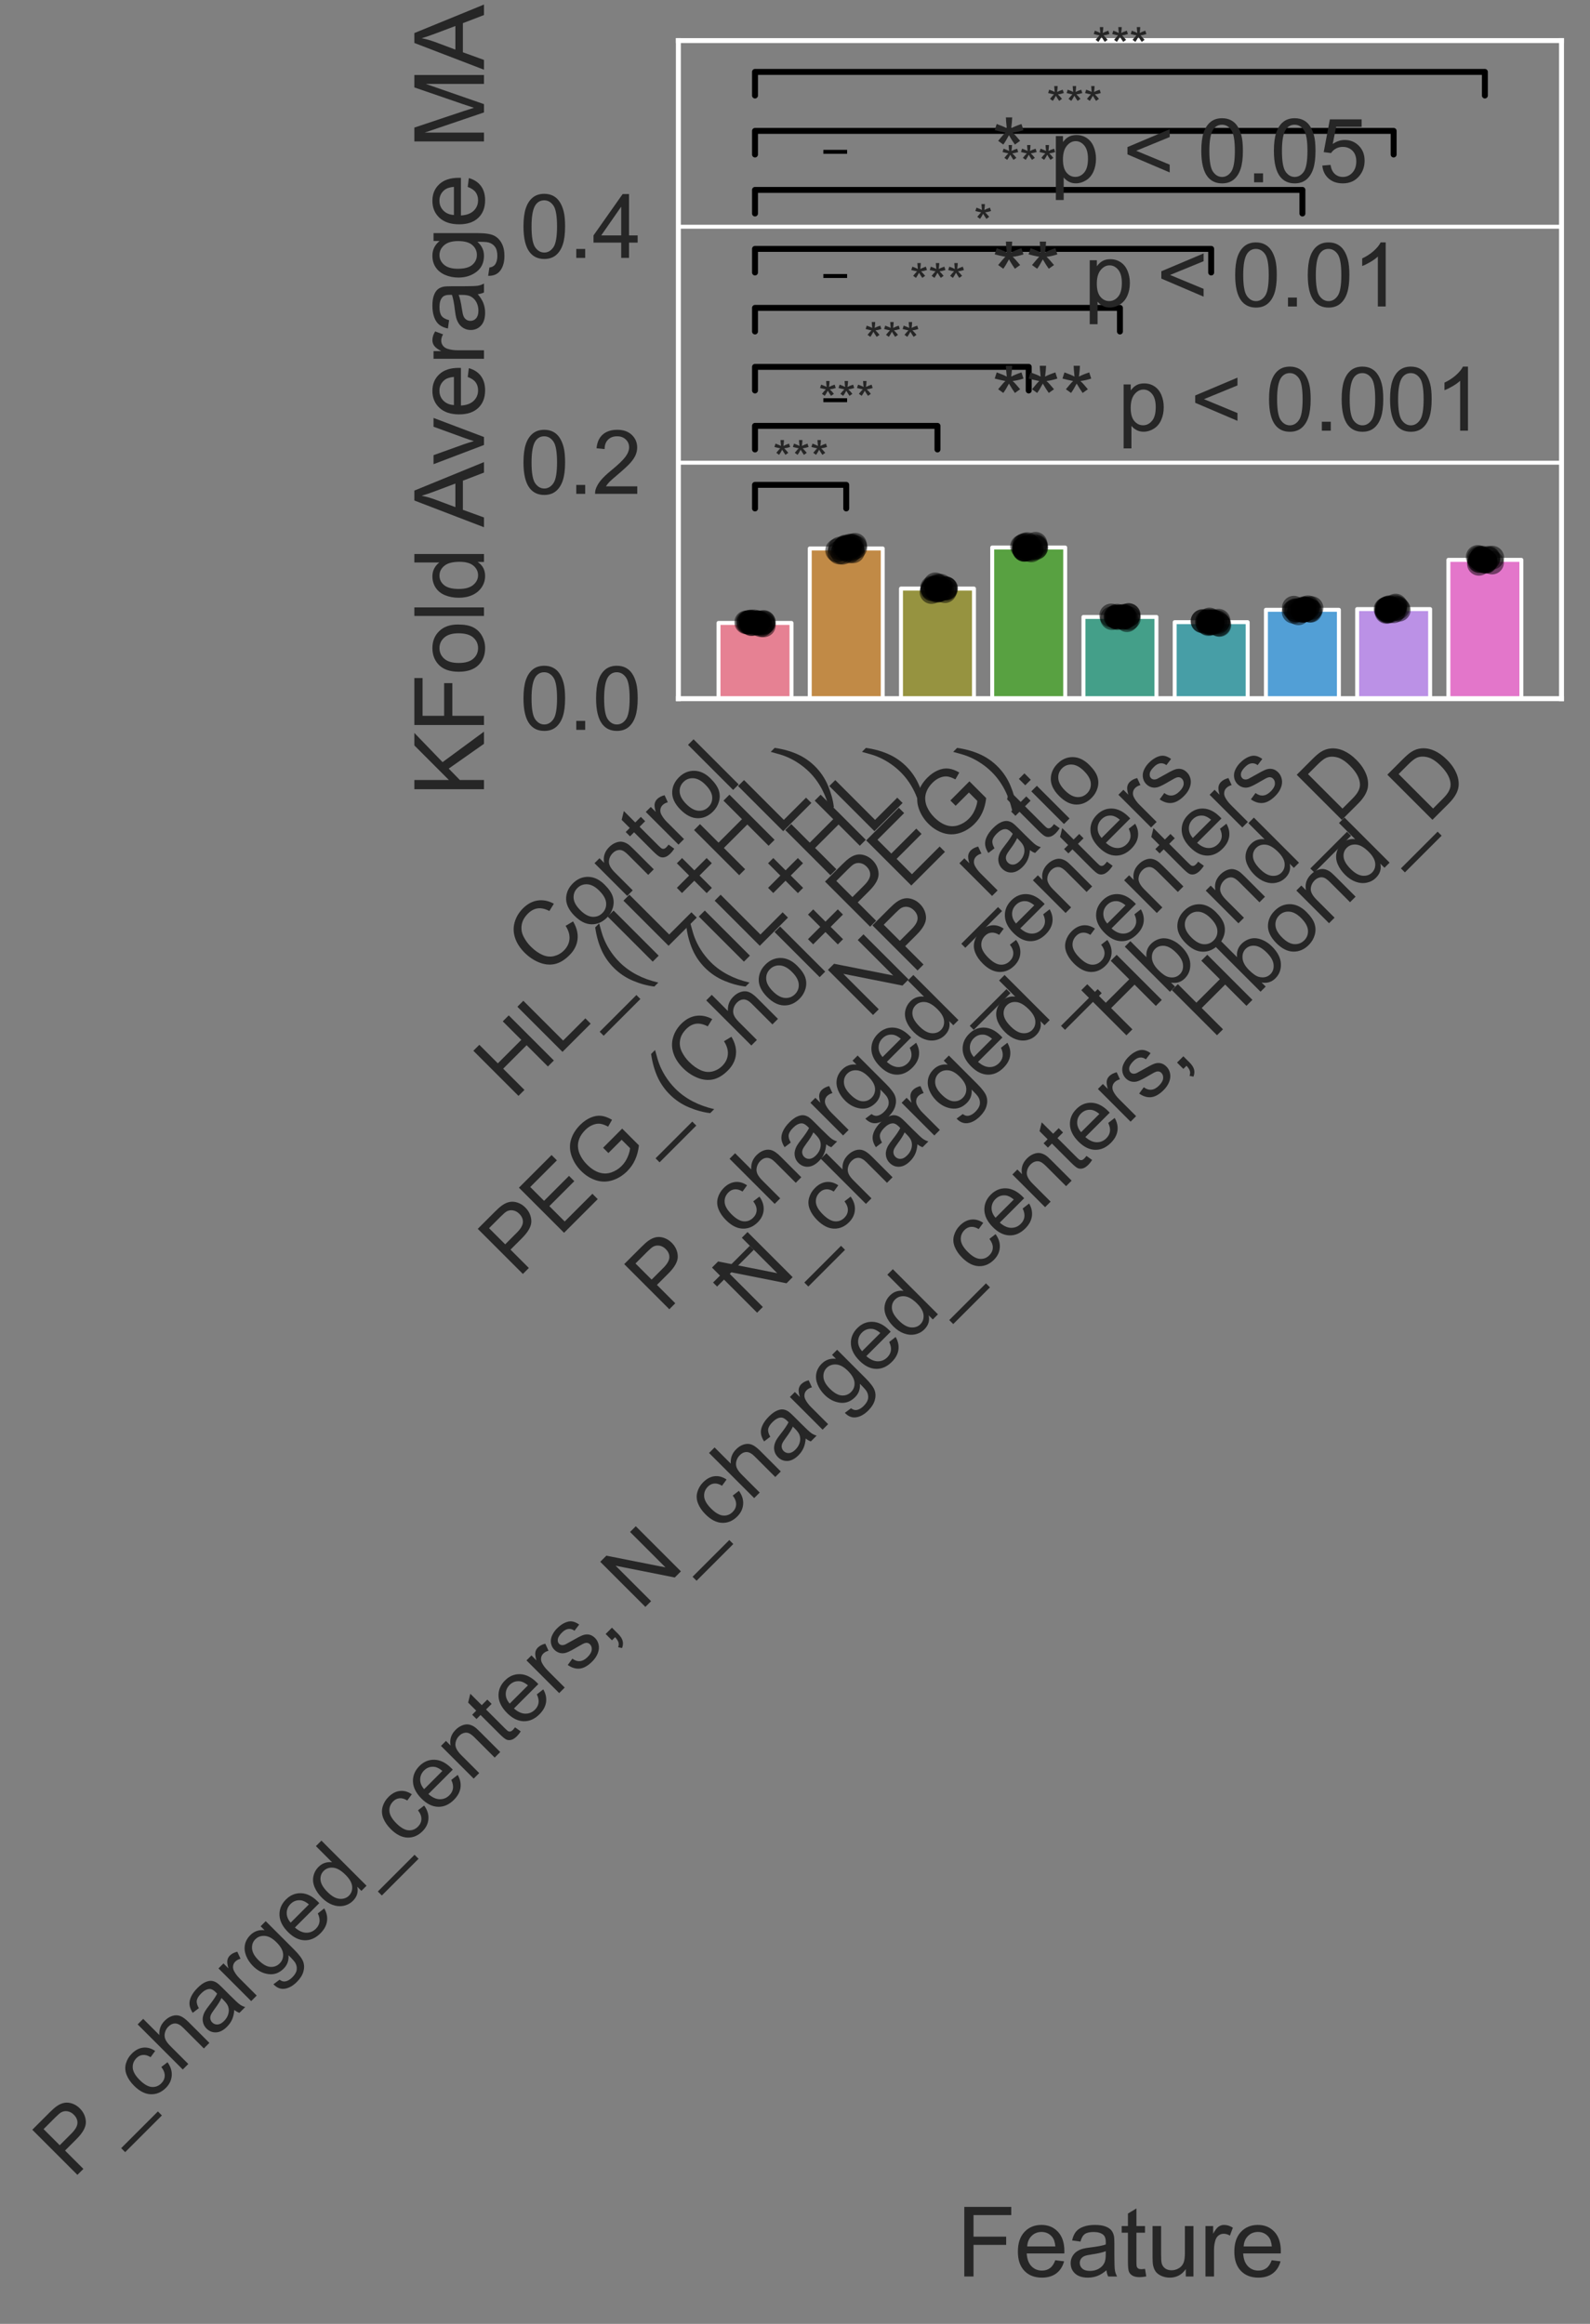 <?xml version="1.0" encoding="utf-8" standalone="no"?>
<!DOCTYPE svg PUBLIC "-//W3C//DTD SVG 1.1//EN"
  "http://www.w3.org/Graphics/SVG/1.1/DTD/svg11.dtd">
<svg xmlns:xlink="http://www.w3.org/1999/xlink" width="401.846pt" height="587.301pt" viewBox="0 0 401.846 587.301" xmlns="http://www.w3.org/2000/svg" version="1.1">
 <rect x="0" y="0" width="401.846" height="587.301" fill="#808080" stroke="none"/>
 <defs>
  <style type="text/css">*{stroke-linejoin: round; stroke-linecap: butt}</style>
 </defs>
 <g id="figure_1">
  <g id="patch_1">
   <path d="M 0 587.301 
L 401.846 587.301 
L 401.846 0 
L 0 0 
L 0 587.301 
z
" style="fill: none"/>
  </g>
  <g id="axes_1">
   <g id="patch_2">
    <path d="M 171.446 176.574 
L 394.646 176.574 
L 394.646 10.254 
L 171.446 10.254 
L 171.446 176.574 
z
" style="fill: none"/>
   </g>
   <g id="matplotlib.axis_1">
    <g id="xtick_1">
     <g id="text_1">
      <!-- Control -->
      <g style="fill: #262626" transform="translate(137.578 247.354) rotate(-45) scale(0.22 -0.22)">
       <defs>
        <path id="ArialMT-43" d="M 3763 1606 
L 4369 1453 
Q 4178 706 3683 314 
Q 3188 -78 2472 -78 
Q 1731 -78 1267 223 
Q 803 525 561 1097 
Q 319 1669 319 2325 
Q 319 3041 592 3573 
Q 866 4106 1370 4382 
Q 1875 4659 2481 4659 
Q 3169 4659 3637 4309 
Q 4106 3959 4291 3325 
L 3694 3184 
Q 3534 3684 3231 3912 
Q 2928 4141 2469 4141 
Q 1941 4141 1586 3887 
Q 1231 3634 1087 3207 
Q 944 2781 944 2328 
Q 944 1744 1114 1308 
Q 1284 872 1643 656 
Q 2003 441 2422 441 
Q 2931 441 3284 734 
Q 3638 1028 3763 1606 
z
" transform="scale(0.016)"/>
        <path id="ArialMT-6f" d="M 213 1659 
Q 213 2581 725 3025 
Q 1153 3394 1769 3394 
Q 2453 3394 2887 2945 
Q 3322 2497 3322 1706 
Q 3322 1066 3130 698 
Q 2938 331 2570 128 
Q 2203 -75 1769 -75 
Q 1072 -75 642 372 
Q 213 819 213 1659 
z
M 791 1659 
Q 791 1022 1069 705 
Q 1347 388 1769 388 
Q 2188 388 2466 706 
Q 2744 1025 2744 1678 
Q 2744 2294 2464 2611 
Q 2184 2928 1769 2928 
Q 1347 2928 1069 2612 
Q 791 2297 791 1659 
z
" transform="scale(0.016)"/>
        <path id="ArialMT-6e" d="M 422 0 
L 422 3319 
L 928 3319 
L 928 2847 
Q 1294 3394 1984 3394 
Q 2284 3394 2536 3286 
Q 2788 3178 2913 3003 
Q 3038 2828 3088 2588 
Q 3119 2431 3119 2041 
L 3119 0 
L 2556 0 
L 2556 2019 
Q 2556 2363 2490 2533 
Q 2425 2703 2258 2804 
Q 2091 2906 1866 2906 
Q 1506 2906 1245 2678 
Q 984 2450 984 1813 
L 984 0 
L 422 0 
z
" transform="scale(0.016)"/>
        <path id="ArialMT-74" d="M 1650 503 
L 1731 6 
Q 1494 -44 1306 -44 
Q 1000 -44 831 53 
Q 663 150 594 308 
Q 525 466 525 972 
L 525 2881 
L 113 2881 
L 113 3319 
L 525 3319 
L 525 4141 
L 1084 4478 
L 1084 3319 
L 1650 3319 
L 1650 2881 
L 1084 2881 
L 1084 941 
Q 1084 700 1114 631 
Q 1144 563 1211 522 
Q 1278 481 1403 481 
Q 1497 481 1650 503 
z
" transform="scale(0.016)"/>
        <path id="ArialMT-72" d="M 416 0 
L 416 3319 
L 922 3319 
L 922 2816 
Q 1116 3169 1280 3281 
Q 1444 3394 1641 3394 
Q 1925 3394 2219 3213 
L 2025 2691 
Q 1819 2813 1613 2813 
Q 1428 2813 1281 2702 
Q 1134 2591 1072 2394 
Q 978 2094 978 1738 
L 978 0 
L 416 0 
z
" transform="scale(0.016)"/>
        <path id="ArialMT-6c" d="M 409 0 
L 409 4581 
L 972 4581 
L 972 0 
L 409 0 
z
" transform="scale(0.016)"/>
       </defs>
       <use xlink:href="#ArialMT-43"/>
       <use xlink:href="#ArialMT-6f" x="72.217"/>
       <use xlink:href="#ArialMT-6e" x="127.832"/>
       <use xlink:href="#ArialMT-74" x="183.447"/>
       <use xlink:href="#ArialMT-72" x="211.23"/>
       <use xlink:href="#ArialMT-6f" x="244.531"/>
       <use xlink:href="#ArialMT-6c" x="300.146"/>
      </g>
     </g>
    </g>
    <g id="xtick_2">
     <g id="text_2">
      <!-- HL_(IL+HL) -->
      <g style="fill: #262626" transform="translate(129.759 278.238) rotate(-45) scale(0.22 -0.22)">
       <defs>
        <path id="ArialMT-48" d="M 513 0 
L 513 4581 
L 1119 4581 
L 1119 2700 
L 3500 2700 
L 3500 4581 
L 4106 4581 
L 4106 0 
L 3500 0 
L 3500 2159 
L 1119 2159 
L 1119 0 
L 513 0 
z
" transform="scale(0.016)"/>
        <path id="ArialMT-4c" d="M 469 0 
L 469 4581 
L 1075 4581 
L 1075 541 
L 3331 541 
L 3331 0 
L 469 0 
z
" transform="scale(0.016)"/>
        <path id="ArialMT-5f" d="M -97 -1272 
L -97 -866 
L 3631 -866 
L 3631 -1272 
L -97 -1272 
z
" transform="scale(0.016)"/>
        <path id="ArialMT-28" d="M 1497 -1347 
Q 1031 -759 709 28 
Q 388 816 388 1659 
Q 388 2403 628 3084 
Q 909 3875 1497 4659 
L 1900 4659 
Q 1522 4009 1400 3731 
Q 1209 3300 1100 2831 
Q 966 2247 966 1656 
Q 966 153 1900 -1347 
L 1497 -1347 
z
" transform="scale(0.016)"/>
        <path id="ArialMT-49" d="M 597 0 
L 597 4581 
L 1203 4581 
L 1203 0 
L 597 0 
z
" transform="scale(0.016)"/>
        <path id="ArialMT-2b" d="M 1603 741 
L 1603 1997 
L 356 1997 
L 356 2522 
L 1603 2522 
L 1603 3769 
L 2134 3769 
L 2134 2522 
L 3381 2522 
L 3381 1997 
L 2134 1997 
L 2134 741 
L 1603 741 
z
" transform="scale(0.016)"/>
        <path id="ArialMT-29" d="M 791 -1347 
L 388 -1347 
Q 1322 153 1322 1656 
Q 1322 2244 1188 2822 
Q 1081 3291 891 3722 
Q 769 4003 388 4659 
L 791 4659 
Q 1378 3875 1659 3084 
Q 1900 2403 1900 1659 
Q 1900 816 1576 28 
Q 1253 -759 791 -1347 
z
" transform="scale(0.016)"/>
       </defs>
       <use xlink:href="#ArialMT-48"/>
       <use xlink:href="#ArialMT-4c" x="72.217"/>
       <use xlink:href="#ArialMT-5f" x="127.832"/>
       <use xlink:href="#ArialMT-28" x="183.447"/>
       <use xlink:href="#ArialMT-49" x="216.748"/>
       <use xlink:href="#ArialMT-4c" x="244.531"/>
       <use xlink:href="#ArialMT-2b" x="300.146"/>
       <use xlink:href="#ArialMT-48" x="358.545"/>
       <use xlink:href="#ArialMT-4c" x="430.762"/>
       <use xlink:href="#ArialMT-29" x="486.377"/>
      </g>
     </g>
    </g>
    <g id="xtick_3">
     <g id="text_3">
      <!-- (IL+HL) -->
      <g style="fill: #262626" transform="translate(181.353 249.702) rotate(-45) scale(0.22 -0.22)">
       <use xlink:href="#ArialMT-28"/>
       <use xlink:href="#ArialMT-49" x="33.301"/>
       <use xlink:href="#ArialMT-4c" x="61.084"/>
       <use xlink:href="#ArialMT-2b" x="116.699"/>
       <use xlink:href="#ArialMT-48" x="175.098"/>
       <use xlink:href="#ArialMT-4c" x="247.314"/>
       <use xlink:href="#ArialMT-29" x="302.93"/>
      </g>
     </g>
    </g>
    <g id="xtick_4">
     <g id="text_4">
      <!-- PEG_(Chol+PEG) -->
      <g style="fill: #262626" transform="translate(130.919 323.194) rotate(-45) scale(0.22 -0.22)">
       <defs>
        <path id="ArialMT-50" d="M 494 0 
L 494 4581 
L 2222 4581 
Q 2678 4581 2919 4538 
Q 3256 4481 3484 4323 
Q 3713 4166 3852 3881 
Q 3991 3597 3991 3256 
Q 3991 2672 3619 2267 
Q 3247 1863 2275 1863 
L 1100 1863 
L 1100 0 
L 494 0 
z
M 1100 2403 
L 2284 2403 
Q 2872 2403 3119 2622 
Q 3366 2841 3366 3238 
Q 3366 3525 3220 3729 
Q 3075 3934 2838 4000 
Q 2684 4041 2272 4041 
L 1100 4041 
L 1100 2403 
z
" transform="scale(0.016)"/>
        <path id="ArialMT-45" d="M 506 0 
L 506 4581 
L 3819 4581 
L 3819 4041 
L 1113 4041 
L 1113 2638 
L 3647 2638 
L 3647 2100 
L 1113 2100 
L 1113 541 
L 3925 541 
L 3925 0 
L 506 0 
z
" transform="scale(0.016)"/>
        <path id="ArialMT-47" d="M 2638 1797 
L 2638 2334 
L 4578 2338 
L 4578 638 
Q 4131 281 3656 101 
Q 3181 -78 2681 -78 
Q 2006 -78 1454 211 
Q 903 500 622 1047 
Q 341 1594 341 2269 
Q 341 2938 620 3517 
Q 900 4097 1425 4378 
Q 1950 4659 2634 4659 
Q 3131 4659 3532 4498 
Q 3934 4338 4162 4050 
Q 4391 3763 4509 3300 
L 3963 3150 
Q 3859 3500 3706 3700 
Q 3553 3900 3268 4020 
Q 2984 4141 2638 4141 
Q 2222 4141 1919 4014 
Q 1616 3888 1430 3681 
Q 1244 3475 1141 3228 
Q 966 2803 966 2306 
Q 966 1694 1177 1281 
Q 1388 869 1791 669 
Q 2194 469 2647 469 
Q 3041 469 3416 620 
Q 3791 772 3984 944 
L 3984 1797 
L 2638 1797 
z
" transform="scale(0.016)"/>
        <path id="ArialMT-68" d="M 422 0 
L 422 4581 
L 984 4581 
L 984 2938 
Q 1378 3394 1978 3394 
Q 2347 3394 2619 3248 
Q 2891 3103 3008 2847 
Q 3125 2591 3125 2103 
L 3125 0 
L 2563 0 
L 2563 2103 
Q 2563 2525 2380 2717 
Q 2197 2909 1863 2909 
Q 1613 2909 1392 2779 
Q 1172 2650 1078 2428 
Q 984 2206 984 1816 
L 984 0 
L 422 0 
z
" transform="scale(0.016)"/>
       </defs>
       <use xlink:href="#ArialMT-50"/>
       <use xlink:href="#ArialMT-45" x="66.699"/>
       <use xlink:href="#ArialMT-47" x="133.398"/>
       <use xlink:href="#ArialMT-5f" x="211.182"/>
       <use xlink:href="#ArialMT-28" x="266.797"/>
       <use xlink:href="#ArialMT-43" x="300.098"/>
       <use xlink:href="#ArialMT-68" x="372.314"/>
       <use xlink:href="#ArialMT-6f" x="427.93"/>
       <use xlink:href="#ArialMT-6c" x="483.545"/>
       <use xlink:href="#ArialMT-2b" x="505.762"/>
       <use xlink:href="#ArialMT-50" x="564.16"/>
       <use xlink:href="#ArialMT-45" x="630.859"/>
       <use xlink:href="#ArialMT-47" x="697.559"/>
       <use xlink:href="#ArialMT-29" x="775.342"/>
      </g>
     </g>
    </g>
    <g id="xtick_5">
     <g id="text_5">
      <!-- NP_ratio -->
      <g style="fill: #262626" transform="translate(219.433 257.731) rotate(-45) scale(0.22 -0.22)">
       <defs>
        <path id="ArialMT-4e" d="M 488 0 
L 488 4581 
L 1109 4581 
L 3516 984 
L 3516 4581 
L 4097 4581 
L 4097 0 
L 3475 0 
L 1069 3600 
L 1069 0 
L 488 0 
z
" transform="scale(0.016)"/>
        <path id="ArialMT-61" d="M 2588 409 
Q 2275 144 1986 34 
Q 1697 -75 1366 -75 
Q 819 -75 525 192 
Q 231 459 231 875 
Q 231 1119 342 1320 
Q 453 1522 633 1644 
Q 813 1766 1038 1828 
Q 1203 1872 1538 1913 
Q 2219 1994 2541 2106 
Q 2544 2222 2544 2253 
Q 2544 2597 2384 2738 
Q 2169 2928 1744 2928 
Q 1347 2928 1158 2789 
Q 969 2650 878 2297 
L 328 2372 
Q 403 2725 575 2942 
Q 747 3159 1072 3276 
Q 1397 3394 1825 3394 
Q 2250 3394 2515 3294 
Q 2781 3194 2906 3042 
Q 3031 2891 3081 2659 
Q 3109 2516 3109 2141 
L 3109 1391 
Q 3109 606 3145 398 
Q 3181 191 3288 0 
L 2700 0 
Q 2613 175 2588 409 
z
M 2541 1666 
Q 2234 1541 1622 1453 
Q 1275 1403 1131 1340 
Q 988 1278 909 1158 
Q 831 1038 831 891 
Q 831 666 1001 516 
Q 1172 366 1500 366 
Q 1825 366 2078 508 
Q 2331 650 2450 897 
Q 2541 1088 2541 1459 
L 2541 1666 
z
" transform="scale(0.016)"/>
        <path id="ArialMT-69" d="M 425 3934 
L 425 4581 
L 988 4581 
L 988 3934 
L 425 3934 
z
M 425 0 
L 425 3319 
L 988 3319 
L 988 0 
L 425 0 
z
" transform="scale(0.016)"/>
       </defs>
       <use xlink:href="#ArialMT-4e"/>
       <use xlink:href="#ArialMT-50" x="72.217"/>
       <use xlink:href="#ArialMT-5f" x="138.916"/>
       <use xlink:href="#ArialMT-72" x="194.531"/>
       <use xlink:href="#ArialMT-61" x="227.832"/>
       <use xlink:href="#ArialMT-74" x="283.447"/>
       <use xlink:href="#ArialMT-69" x="311.23"/>
       <use xlink:href="#ArialMT-6f" x="333.447"/>
      </g>
     </g>
    </g>
    <g id="xtick_6">
     <g id="text_6">
      <!-- P_charged_centers -->
      <g style="fill: #262626" transform="translate(167.93 332.11) rotate(-45) scale(0.22 -0.22)">
       <defs>
        <path id="ArialMT-63" d="M 2588 1216 
L 3141 1144 
Q 3050 572 2676 248 
Q 2303 -75 1759 -75 
Q 1078 -75 664 370 
Q 250 816 250 1647 
Q 250 2184 428 2587 
Q 606 2991 970 3192 
Q 1334 3394 1763 3394 
Q 2303 3394 2647 3120 
Q 2991 2847 3088 2344 
L 2541 2259 
Q 2463 2594 2264 2762 
Q 2066 2931 1784 2931 
Q 1359 2931 1093 2626 
Q 828 2322 828 1663 
Q 828 994 1084 691 
Q 1341 388 1753 388 
Q 2084 388 2306 591 
Q 2528 794 2588 1216 
z
" transform="scale(0.016)"/>
        <path id="ArialMT-67" d="M 319 -275 
L 866 -356 
Q 900 -609 1056 -725 
Q 1266 -881 1628 -881 
Q 2019 -881 2231 -725 
Q 2444 -569 2519 -288 
Q 2563 -116 2559 434 
Q 2191 0 1641 0 
Q 956 0 581 494 
Q 206 988 206 1678 
Q 206 2153 378 2554 
Q 550 2956 876 3175 
Q 1203 3394 1644 3394 
Q 2231 3394 2613 2919 
L 2613 3319 
L 3131 3319 
L 3131 450 
Q 3131 -325 2973 -648 
Q 2816 -972 2473 -1159 
Q 2131 -1347 1631 -1347 
Q 1038 -1347 672 -1080 
Q 306 -813 319 -275 
z
M 784 1719 
Q 784 1066 1043 766 
Q 1303 466 1694 466 
Q 2081 466 2343 764 
Q 2606 1063 2606 1700 
Q 2606 2309 2336 2618 
Q 2066 2928 1684 2928 
Q 1309 2928 1046 2623 
Q 784 2319 784 1719 
z
" transform="scale(0.016)"/>
        <path id="ArialMT-65" d="M 2694 1069 
L 3275 997 
Q 3138 488 2766 206 
Q 2394 -75 1816 -75 
Q 1088 -75 661 373 
Q 234 822 234 1631 
Q 234 2469 665 2931 
Q 1097 3394 1784 3394 
Q 2450 3394 2872 2941 
Q 3294 2488 3294 1666 
Q 3294 1616 3291 1516 
L 816 1516 
Q 847 969 1125 678 
Q 1403 388 1819 388 
Q 2128 388 2347 550 
Q 2566 713 2694 1069 
z
M 847 1978 
L 2700 1978 
Q 2663 2397 2488 2606 
Q 2219 2931 1791 2931 
Q 1403 2931 1139 2672 
Q 875 2413 847 1978 
z
" transform="scale(0.016)"/>
        <path id="ArialMT-64" d="M 2575 0 
L 2575 419 
Q 2259 -75 1647 -75 
Q 1250 -75 917 144 
Q 584 363 401 755 
Q 219 1147 219 1656 
Q 219 2153 384 2558 
Q 550 2963 881 3178 
Q 1213 3394 1622 3394 
Q 1922 3394 2156 3267 
Q 2391 3141 2538 2938 
L 2538 4581 
L 3097 4581 
L 3097 0 
L 2575 0 
z
M 797 1656 
Q 797 1019 1065 703 
Q 1334 388 1700 388 
Q 2069 388 2326 689 
Q 2584 991 2584 1609 
Q 2584 2291 2321 2609 
Q 2059 2928 1675 2928 
Q 1300 2928 1048 2622 
Q 797 2316 797 1656 
z
" transform="scale(0.016)"/>
        <path id="ArialMT-73" d="M 197 991 
L 753 1078 
Q 800 744 1014 566 
Q 1228 388 1613 388 
Q 2000 388 2187 545 
Q 2375 703 2375 916 
Q 2375 1106 2209 1216 
Q 2094 1291 1634 1406 
Q 1016 1563 777 1677 
Q 538 1791 414 1992 
Q 291 2194 291 2438 
Q 291 2659 392 2848 
Q 494 3038 669 3163 
Q 800 3259 1026 3326 
Q 1253 3394 1513 3394 
Q 1903 3394 2198 3281 
Q 2494 3169 2634 2976 
Q 2775 2784 2828 2463 
L 2278 2388 
Q 2241 2644 2061 2787 
Q 1881 2931 1553 2931 
Q 1166 2931 1000 2803 
Q 834 2675 834 2503 
Q 834 2394 903 2306 
Q 972 2216 1119 2156 
Q 1203 2125 1616 2013 
Q 2213 1853 2448 1751 
Q 2684 1650 2818 1456 
Q 2953 1263 2953 975 
Q 2953 694 2789 445 
Q 2625 197 2315 61 
Q 2006 -75 1616 -75 
Q 969 -75 630 194 
Q 291 463 197 991 
z
" transform="scale(0.016)"/>
       </defs>
       <use xlink:href="#ArialMT-50"/>
       <use xlink:href="#ArialMT-5f" x="66.699"/>
       <use xlink:href="#ArialMT-63" x="122.314"/>
       <use xlink:href="#ArialMT-68" x="172.314"/>
       <use xlink:href="#ArialMT-61" x="227.93"/>
       <use xlink:href="#ArialMT-72" x="283.545"/>
       <use xlink:href="#ArialMT-67" x="316.846"/>
       <use xlink:href="#ArialMT-65" x="372.461"/>
       <use xlink:href="#ArialMT-64" x="428.076"/>
       <use xlink:href="#ArialMT-5f" x="483.691"/>
       <use xlink:href="#ArialMT-63" x="539.307"/>
       <use xlink:href="#ArialMT-65" x="589.307"/>
       <use xlink:href="#ArialMT-6e" x="644.922"/>
       <use xlink:href="#ArialMT-74" x="700.537"/>
       <use xlink:href="#ArialMT-65" x="728.32"/>
       <use xlink:href="#ArialMT-72" x="783.936"/>
       <use xlink:href="#ArialMT-73" x="817.236"/>
      </g>
     </g>
    </g>
    <g id="xtick_7">
     <g id="text_7">
      <!-- N_charged_centers -->
      <g style="fill: #262626" transform="translate(190.13 332.968) rotate(-45) scale(0.22 -0.22)">
       <use xlink:href="#ArialMT-4e"/>
       <use xlink:href="#ArialMT-5f" x="72.217"/>
       <use xlink:href="#ArialMT-63" x="127.832"/>
       <use xlink:href="#ArialMT-68" x="177.832"/>
       <use xlink:href="#ArialMT-61" x="233.447"/>
       <use xlink:href="#ArialMT-72" x="289.062"/>
       <use xlink:href="#ArialMT-67" x="322.363"/>
       <use xlink:href="#ArialMT-65" x="377.979"/>
       <use xlink:href="#ArialMT-64" x="433.594"/>
       <use xlink:href="#ArialMT-5f" x="489.209"/>
       <use xlink:href="#ArialMT-63" x="544.824"/>
       <use xlink:href="#ArialMT-65" x="594.824"/>
       <use xlink:href="#ArialMT-6e" x="650.439"/>
       <use xlink:href="#ArialMT-74" x="706.055"/>
       <use xlink:href="#ArialMT-65" x="733.838"/>
       <use xlink:href="#ArialMT-72" x="789.453"/>
       <use xlink:href="#ArialMT-73" x="822.754"/>
      </g>
     </g>
    </g>
    <g id="xtick_8">
     <g id="text_8">
      <!-- Hbond_D -->
      <g style="fill: #262626" transform="translate(283.405 262.932) rotate(-45) scale(0.22 -0.22)">
       <defs>
        <path id="ArialMT-62" d="M 941 0 
L 419 0 
L 419 4581 
L 981 4581 
L 981 2947 
Q 1338 3394 1891 3394 
Q 2197 3394 2470 3270 
Q 2744 3147 2920 2923 
Q 3097 2700 3197 2384 
Q 3297 2069 3297 1709 
Q 3297 856 2875 390 
Q 2453 -75 1863 -75 
Q 1275 -75 941 416 
L 941 0 
z
M 934 1684 
Q 934 1088 1097 822 
Q 1363 388 1816 388 
Q 2184 388 2453 708 
Q 2722 1028 2722 1663 
Q 2722 2313 2464 2622 
Q 2206 2931 1841 2931 
Q 1472 2931 1203 2611 
Q 934 2291 934 1684 
z
" transform="scale(0.016)"/>
        <path id="ArialMT-44" d="M 494 0 
L 494 4581 
L 2072 4581 
Q 2606 4581 2888 4516 
Q 3281 4425 3559 4188 
Q 3922 3881 4101 3404 
Q 4281 2928 4281 2316 
Q 4281 1794 4159 1391 
Q 4038 988 3847 723 
Q 3656 459 3429 307 
Q 3203 156 2883 78 
Q 2563 0 2147 0 
L 494 0 
z
M 1100 541 
L 2078 541 
Q 2531 541 2789 625 
Q 3047 709 3200 863 
Q 3416 1078 3536 1442 
Q 3656 1806 3656 2325 
Q 3656 3044 3420 3430 
Q 3184 3816 2847 3947 
Q 2603 4041 2063 4041 
L 1100 4041 
L 1100 541 
z
" transform="scale(0.016)"/>
       </defs>
       <use xlink:href="#ArialMT-48"/>
       <use xlink:href="#ArialMT-62" x="72.217"/>
       <use xlink:href="#ArialMT-6f" x="127.832"/>
       <use xlink:href="#ArialMT-6e" x="183.447"/>
       <use xlink:href="#ArialMT-64" x="239.062"/>
       <use xlink:href="#ArialMT-5f" x="294.678"/>
       <use xlink:href="#ArialMT-44" x="350.293"/>
      </g>
     </g>
    </g>
    <g id="xtick_9">
     <g id="text_9">
      <!-- P_charged_centers, N_charged_centers, Hbond_D -->
      <g style="fill: #262626" transform="translate(18.335 550.878) rotate(-45) scale(0.22 -0.22)">
       <defs>
        <path id="ArialMT-2c" d="M 569 0 
L 569 641 
L 1209 641 
L 1209 0 
Q 1209 -353 1084 -570 
Q 959 -788 688 -906 
L 531 -666 
Q 709 -588 793 -436 
Q 878 -284 888 0 
L 569 0 
z
" transform="scale(0.016)"/>
        <path id="ArialMT-20" transform="scale(0.016)"/>
       </defs>
       <use xlink:href="#ArialMT-50"/>
       <use xlink:href="#ArialMT-5f" x="66.699"/>
       <use xlink:href="#ArialMT-63" x="122.314"/>
       <use xlink:href="#ArialMT-68" x="172.314"/>
       <use xlink:href="#ArialMT-61" x="227.93"/>
       <use xlink:href="#ArialMT-72" x="283.545"/>
       <use xlink:href="#ArialMT-67" x="316.846"/>
       <use xlink:href="#ArialMT-65" x="372.461"/>
       <use xlink:href="#ArialMT-64" x="428.076"/>
       <use xlink:href="#ArialMT-5f" x="483.691"/>
       <use xlink:href="#ArialMT-63" x="539.307"/>
       <use xlink:href="#ArialMT-65" x="589.307"/>
       <use xlink:href="#ArialMT-6e" x="644.922"/>
       <use xlink:href="#ArialMT-74" x="700.537"/>
       <use xlink:href="#ArialMT-65" x="728.32"/>
       <use xlink:href="#ArialMT-72" x="783.936"/>
       <use xlink:href="#ArialMT-73" x="817.236"/>
       <use xlink:href="#ArialMT-2c" x="867.236"/>
       <use xlink:href="#ArialMT-20" x="895.02"/>
       <use xlink:href="#ArialMT-4e" x="922.803"/>
       <use xlink:href="#ArialMT-5f" x="995.02"/>
       <use xlink:href="#ArialMT-63" x="1050.635"/>
       <use xlink:href="#ArialMT-68" x="1100.635"/>
       <use xlink:href="#ArialMT-61" x="1156.25"/>
       <use xlink:href="#ArialMT-72" x="1211.865"/>
       <use xlink:href="#ArialMT-67" x="1245.166"/>
       <use xlink:href="#ArialMT-65" x="1300.781"/>
       <use xlink:href="#ArialMT-64" x="1356.396"/>
       <use xlink:href="#ArialMT-5f" x="1412.012"/>
       <use xlink:href="#ArialMT-63" x="1467.627"/>
       <use xlink:href="#ArialMT-65" x="1517.627"/>
       <use xlink:href="#ArialMT-6e" x="1573.242"/>
       <use xlink:href="#ArialMT-74" x="1628.857"/>
       <use xlink:href="#ArialMT-65" x="1656.641"/>
       <use xlink:href="#ArialMT-72" x="1712.256"/>
       <use xlink:href="#ArialMT-73" x="1745.557"/>
       <use xlink:href="#ArialMT-2c" x="1795.557"/>
       <use xlink:href="#ArialMT-20" x="1823.34"/>
       <use xlink:href="#ArialMT-48" x="1851.123"/>
       <use xlink:href="#ArialMT-62" x="1923.34"/>
       <use xlink:href="#ArialMT-6f" x="1978.955"/>
       <use xlink:href="#ArialMT-6e" x="2034.57"/>
       <use xlink:href="#ArialMT-64" x="2090.186"/>
       <use xlink:href="#ArialMT-5f" x="2145.801"/>
       <use xlink:href="#ArialMT-44" x="2201.416"/>
      </g>
     </g>
    </g>
    <g id="text_10">
     <!-- Feature -->
     <g style="fill: #262626" transform="translate(241.695 575.331) scale(0.24 -0.24)">
      <defs>
       <path id="ArialMT-46" d="M 525 0 
L 525 4581 
L 3616 4581 
L 3616 4041 
L 1131 4041 
L 1131 2622 
L 3281 2622 
L 3281 2081 
L 1131 2081 
L 1131 0 
L 525 0 
z
" transform="scale(0.016)"/>
       <path id="ArialMT-75" d="M 2597 0 
L 2597 488 
Q 2209 -75 1544 -75 
Q 1250 -75 995 37 
Q 741 150 617 320 
Q 494 491 444 738 
Q 409 903 409 1263 
L 409 3319 
L 972 3319 
L 972 1478 
Q 972 1038 1006 884 
Q 1059 663 1231 536 
Q 1403 409 1656 409 
Q 1909 409 2131 539 
Q 2353 669 2445 892 
Q 2538 1116 2538 1541 
L 2538 3319 
L 3100 3319 
L 3100 0 
L 2597 0 
z
" transform="scale(0.016)"/>
      </defs>
      <use xlink:href="#ArialMT-46"/>
      <use xlink:href="#ArialMT-65" x="61.084"/>
      <use xlink:href="#ArialMT-61" x="116.699"/>
      <use xlink:href="#ArialMT-74" x="172.314"/>
      <use xlink:href="#ArialMT-75" x="200.098"/>
      <use xlink:href="#ArialMT-72" x="255.713"/>
      <use xlink:href="#ArialMT-65" x="289.014"/>
     </g>
    </g>
   </g>
   <g id="matplotlib.axis_2">
    <g id="ytick_1">
     <g id="line2d_1">
      <path d="M 171.446 176.574 
L 394.646 176.574 
" clip-path="url(#pb9c2e59786)" style="fill: none; stroke: #ffffff; stroke-linecap: round"/>
     </g>
     <g id="text_11">
      <!-- 0.0 -->
      <g style="fill: #262626" transform="translate(131.366 184.448) scale(0.22 -0.22)">
       <defs>
        <path id="ArialMT-30" d="M 266 2259 
Q 266 3072 433 3567 
Q 600 4063 929 4331 
Q 1259 4600 1759 4600 
Q 2128 4600 2406 4451 
Q 2684 4303 2865 4023 
Q 3047 3744 3150 3342 
Q 3253 2941 3253 2259 
Q 3253 1453 3087 958 
Q 2922 463 2592 192 
Q 2263 -78 1759 -78 
Q 1097 -78 719 397 
Q 266 969 266 2259 
z
M 844 2259 
Q 844 1131 1108 757 
Q 1372 384 1759 384 
Q 2147 384 2411 759 
Q 2675 1134 2675 2259 
Q 2675 3391 2411 3762 
Q 2147 4134 1753 4134 
Q 1366 4134 1134 3806 
Q 844 3388 844 2259 
z
" transform="scale(0.016)"/>
        <path id="ArialMT-2e" d="M 581 0 
L 581 641 
L 1222 641 
L 1222 0 
L 581 0 
z
" transform="scale(0.016)"/>
       </defs>
       <use xlink:href="#ArialMT-30"/>
       <use xlink:href="#ArialMT-2e" x="55.615"/>
       <use xlink:href="#ArialMT-30" x="83.398"/>
      </g>
     </g>
    </g>
    <g id="ytick_2">
     <g id="line2d_2">
      <path d="M 171.446 116.939 
L 394.646 116.939 
" clip-path="url(#pb9c2e59786)" style="fill: none; stroke: #ffffff; stroke-linecap: round"/>
     </g>
     <g id="text_12">
      <!-- 0.2 -->
      <g style="fill: #262626" transform="translate(131.366 124.812) scale(0.22 -0.22)">
       <defs>
        <path id="ArialMT-32" d="M 3222 541 
L 3222 0 
L 194 0 
Q 188 203 259 391 
Q 375 700 629 1000 
Q 884 1300 1366 1694 
Q 2113 2306 2375 2664 
Q 2638 3022 2638 3341 
Q 2638 3675 2398 3904 
Q 2159 4134 1775 4134 
Q 1369 4134 1125 3890 
Q 881 3647 878 3216 
L 300 3275 
Q 359 3922 746 4261 
Q 1134 4600 1788 4600 
Q 2447 4600 2831 4234 
Q 3216 3869 3216 3328 
Q 3216 3053 3103 2787 
Q 2991 2522 2730 2228 
Q 2469 1934 1863 1422 
Q 1356 997 1212 845 
Q 1069 694 975 541 
L 3222 541 
z
" transform="scale(0.016)"/>
       </defs>
       <use xlink:href="#ArialMT-30"/>
       <use xlink:href="#ArialMT-2e" x="55.615"/>
       <use xlink:href="#ArialMT-32" x="83.398"/>
      </g>
     </g>
    </g>
    <g id="ytick_3">
     <g id="line2d_3">
      <path d="M 171.446 57.303 
L 394.646 57.303 
" clip-path="url(#pb9c2e59786)" style="fill: none; stroke: #ffffff; stroke-linecap: round"/>
     </g>
     <g id="text_13">
      <!-- 0.4 -->
      <g style="fill: #262626" transform="translate(131.366 65.176) scale(0.22 -0.22)">
       <defs>
        <path id="ArialMT-34" d="M 2069 0 
L 2069 1097 
L 81 1097 
L 81 1613 
L 2172 4581 
L 2631 4581 
L 2631 1613 
L 3250 1613 
L 3250 1097 
L 2631 1097 
L 2631 0 
L 2069 0 
z
M 2069 1613 
L 2069 3678 
L 634 1613 
L 2069 1613 
z
" transform="scale(0.016)"/>
       </defs>
       <use xlink:href="#ArialMT-30"/>
       <use xlink:href="#ArialMT-2e" x="55.615"/>
       <use xlink:href="#ArialMT-34" x="83.398"/>
      </g>
     </g>
    </g>
    <g id="text_14">
     <!-- KFold Average MAE -->
     <g style="fill: #262626" transform="translate(122.315 201.255) rotate(-90) scale(0.24 -0.24)">
      <defs>
       <path id="ArialMT-4b" d="M 469 0 
L 469 4581 
L 1075 4581 
L 1075 2309 
L 3350 4581 
L 4172 4581 
L 2250 2725 
L 4256 0 
L 3456 0 
L 1825 2319 
L 1075 1588 
L 1075 0 
L 469 0 
z
" transform="scale(0.016)"/>
       <path id="ArialMT-41" d="M -9 0 
L 1750 4581 
L 2403 4581 
L 4278 0 
L 3588 0 
L 3053 1388 
L 1138 1388 
L 634 0 
L -9 0 
z
M 1313 1881 
L 2866 1881 
L 2388 3150 
Q 2169 3728 2063 4100 
Q 1975 3659 1816 3225 
L 1313 1881 
z
" transform="scale(0.016)"/>
       <path id="ArialMT-76" d="M 1344 0 
L 81 3319 
L 675 3319 
L 1388 1331 
Q 1503 1009 1600 663 
Q 1675 925 1809 1294 
L 2547 3319 
L 3125 3319 
L 1869 0 
L 1344 0 
z
" transform="scale(0.016)"/>
       <path id="ArialMT-4d" d="M 475 0 
L 475 4581 
L 1388 4581 
L 2472 1338 
Q 2622 884 2691 659 
Q 2769 909 2934 1394 
L 4031 4581 
L 4847 4581 
L 4847 0 
L 4263 0 
L 4263 3834 
L 2931 0 
L 2384 0 
L 1059 3900 
L 1059 0 
L 475 0 
z
" transform="scale(0.016)"/>
      </defs>
      <use xlink:href="#ArialMT-4b"/>
      <use xlink:href="#ArialMT-46" x="66.699"/>
      <use xlink:href="#ArialMT-6f" x="127.783"/>
      <use xlink:href="#ArialMT-6c" x="183.398"/>
      <use xlink:href="#ArialMT-64" x="205.615"/>
      <use xlink:href="#ArialMT-20" x="261.23"/>
      <use xlink:href="#ArialMT-41" x="283.514"/>
      <use xlink:href="#ArialMT-76" x="348.463"/>
      <use xlink:href="#ArialMT-65" x="398.463"/>
      <use xlink:href="#ArialMT-72" x="454.078"/>
      <use xlink:href="#ArialMT-61" x="487.379"/>
      <use xlink:href="#ArialMT-67" x="542.994"/>
      <use xlink:href="#ArialMT-65" x="598.609"/>
      <use xlink:href="#ArialMT-20" x="654.225"/>
      <use xlink:href="#ArialMT-4d" x="682.008"/>
      <use xlink:href="#ArialMT-41" x="765.309"/>
      <use xlink:href="#ArialMT-45" x="832.008"/>
     </g>
    </g>
   </g>
   <g id="patch_3">
    <path d="M 181.592 176.574 
L 200.038 176.574 
L 200.038 157.436 
L 181.592 157.436 
z
" clip-path="url(#pb9c2e59786)" style="fill: #e68193; stroke: #ffffff; stroke-linejoin: miter"/>
   </g>
   <g id="patch_4">
    <path d="M 204.65 176.574 
L 223.096 176.574 
L 223.096 138.618 
L 204.65 138.618 
z
" clip-path="url(#pb9c2e59786)" style="fill: #c18a46; stroke: #ffffff; stroke-linejoin: miter"/>
   </g>
   <g id="patch_5">
    <path d="M 227.708 176.574 
L 246.154 176.574 
L 246.154 148.746 
L 227.708 148.746 
z
" clip-path="url(#pb9c2e59786)" style="fill: #969340; stroke: #ffffff; stroke-linejoin: miter"/>
   </g>
   <g id="patch_6">
    <path d="M 250.765 176.574 
L 269.212 176.574 
L 269.212 138.373 
L 250.765 138.373 
z
" clip-path="url(#pb9c2e59786)" style="fill: #58a141; stroke: #ffffff; stroke-linejoin: miter"/>
   </g>
   <g id="patch_7">
    <path d="M 273.823 176.574 
L 292.27 176.574 
L 292.27 155.919 
L 273.823 155.919 
z
" clip-path="url(#pb9c2e59786)" style="fill: #449f89; stroke: #ffffff; stroke-linejoin: miter"/>
   </g>
   <g id="patch_8">
    <path d="M 296.881 176.574 
L 315.327 176.574 
L 315.327 157.243 
L 296.881 157.243 
z
" clip-path="url(#pb9c2e59786)" style="fill: #479ea6; stroke: #ffffff; stroke-linejoin: miter"/>
   </g>
   <g id="patch_9">
    <path d="M 319.939 176.574 
L 338.385 176.574 
L 338.385 154.112 
L 319.939 154.112 
z
" clip-path="url(#pb9c2e59786)" style="fill: #529fd6; stroke: #ffffff; stroke-linejoin: miter"/>
   </g>
   <g id="patch_10">
    <path d="M 342.997 176.574 
L 361.443 176.574 
L 361.443 153.929 
L 342.997 153.929 
z
" clip-path="url(#pb9c2e59786)" style="fill: #bb91e6; stroke: #ffffff; stroke-linejoin: miter"/>
   </g>
   <g id="patch_11">
    <path d="M 366.055 176.574 
L 384.501 176.574 
L 384.501 141.493 
L 366.055 141.493 
z
" clip-path="url(#pb9c2e59786)" style="fill: #e376ca; stroke: #ffffff; stroke-linejoin: miter"/>
   </g>
   <g id="line2d_4">
    <path d="M 190.815 157.716 
L 190.815 157.156 
" clip-path="url(#pb9c2e59786)" style="fill: none; stroke: #424242; stroke-width: 2.7; stroke-linecap: round"/>
   </g>
   <g id="line2d_5">
    <path d="M 189.086 157.716 
L 192.544 157.716 
" clip-path="url(#pb9c2e59786)" style="fill: none; stroke: #424242; stroke-width: 2.7; stroke-linecap: round"/>
   </g>
   <g id="line2d_6">
    <path d="M 189.086 157.156 
L 192.544 157.156 
" clip-path="url(#pb9c2e59786)" style="fill: none; stroke: #424242; stroke-width: 2.7; stroke-linecap: round"/>
   </g>
   <g id="line2d_7">
    <path d="M 213.873 139.193 
L 213.873 138.044 
" clip-path="url(#pb9c2e59786)" style="fill: none; stroke: #424242; stroke-width: 2.7; stroke-linecap: round"/>
   </g>
   <g id="line2d_8">
    <path d="M 212.144 139.193 
L 215.602 139.193 
" clip-path="url(#pb9c2e59786)" style="fill: none; stroke: #424242; stroke-width: 2.7; stroke-linecap: round"/>
   </g>
   <g id="line2d_9">
    <path d="M 212.144 138.044 
L 215.602 138.044 
" clip-path="url(#pb9c2e59786)" style="fill: none; stroke: #424242; stroke-width: 2.7; stroke-linecap: round"/>
   </g>
   <g id="line2d_10">
    <path d="M 236.931 149.224 
L 236.931 148.267 
" clip-path="url(#pb9c2e59786)" style="fill: none; stroke: #424242; stroke-width: 2.7; stroke-linecap: round"/>
   </g>
   <g id="line2d_11">
    <path d="M 235.201 149.224 
L 238.66 149.224 
" clip-path="url(#pb9c2e59786)" style="fill: none; stroke: #424242; stroke-width: 2.7; stroke-linecap: round"/>
   </g>
   <g id="line2d_12">
    <path d="M 235.201 148.267 
L 238.66 148.267 
" clip-path="url(#pb9c2e59786)" style="fill: none; stroke: #424242; stroke-width: 2.7; stroke-linecap: round"/>
   </g>
   <g id="line2d_13">
    <path d="M 259.989 138.872 
L 259.989 137.873 
" clip-path="url(#pb9c2e59786)" style="fill: none; stroke: #424242; stroke-width: 2.7; stroke-linecap: round"/>
   </g>
   <g id="line2d_14">
    <path d="M 258.259 138.872 
L 261.718 138.872 
" clip-path="url(#pb9c2e59786)" style="fill: none; stroke: #424242; stroke-width: 2.7; stroke-linecap: round"/>
   </g>
   <g id="line2d_15">
    <path d="M 258.259 137.873 
L 261.718 137.873 
" clip-path="url(#pb9c2e59786)" style="fill: none; stroke: #424242; stroke-width: 2.7; stroke-linecap: round"/>
   </g>
   <g id="line2d_16">
    <path d="M 283.046 156.23 
L 283.046 155.608 
" clip-path="url(#pb9c2e59786)" style="fill: none; stroke: #424242; stroke-width: 2.7; stroke-linecap: round"/>
   </g>
   <g id="line2d_17">
    <path d="M 281.317 156.23 
L 284.776 156.23 
" clip-path="url(#pb9c2e59786)" style="fill: none; stroke: #424242; stroke-width: 2.7; stroke-linecap: round"/>
   </g>
   <g id="line2d_18">
    <path d="M 281.317 155.608 
L 284.776 155.608 
" clip-path="url(#pb9c2e59786)" style="fill: none; stroke: #424242; stroke-width: 2.7; stroke-linecap: round"/>
   </g>
   <g id="line2d_19">
    <path d="M 306.104 157.591 
L 306.104 156.895 
" clip-path="url(#pb9c2e59786)" style="fill: none; stroke: #424242; stroke-width: 2.7; stroke-linecap: round"/>
   </g>
   <g id="line2d_20">
    <path d="M 304.375 157.591 
L 307.834 157.591 
" clip-path="url(#pb9c2e59786)" style="fill: none; stroke: #424242; stroke-width: 2.7; stroke-linecap: round"/>
   </g>
   <g id="line2d_21">
    <path d="M 304.375 156.895 
L 307.834 156.895 
" clip-path="url(#pb9c2e59786)" style="fill: none; stroke: #424242; stroke-width: 2.7; stroke-linecap: round"/>
   </g>
   <g id="line2d_22">
    <path d="M 329.162 154.483 
L 329.162 153.74 
" clip-path="url(#pb9c2e59786)" style="fill: none; stroke: #424242; stroke-width: 2.7; stroke-linecap: round"/>
   </g>
   <g id="line2d_23">
    <path d="M 327.433 154.483 
L 330.891 154.483 
" clip-path="url(#pb9c2e59786)" style="fill: none; stroke: #424242; stroke-width: 2.7; stroke-linecap: round"/>
   </g>
   <g id="line2d_24">
    <path d="M 327.433 153.74 
L 330.891 153.74 
" clip-path="url(#pb9c2e59786)" style="fill: none; stroke: #424242; stroke-width: 2.7; stroke-linecap: round"/>
   </g>
   <g id="line2d_25">
    <path d="M 352.22 154.354 
L 352.22 153.505 
" clip-path="url(#pb9c2e59786)" style="fill: none; stroke: #424242; stroke-width: 2.7; stroke-linecap: round"/>
   </g>
   <g id="line2d_26">
    <path d="M 350.491 154.354 
L 353.949 154.354 
" clip-path="url(#pb9c2e59786)" style="fill: none; stroke: #424242; stroke-width: 2.7; stroke-linecap: round"/>
   </g>
   <g id="line2d_27">
    <path d="M 350.491 153.505 
L 353.949 153.505 
" clip-path="url(#pb9c2e59786)" style="fill: none; stroke: #424242; stroke-width: 2.7; stroke-linecap: round"/>
   </g>
   <g id="line2d_28">
    <path d="M 375.278 141.966 
L 375.278 141.021 
" clip-path="url(#pb9c2e59786)" style="fill: none; stroke: #424242; stroke-width: 2.7; stroke-linecap: round"/>
   </g>
   <g id="line2d_29">
    <path d="M 373.548 141.966 
L 377.007 141.966 
" clip-path="url(#pb9c2e59786)" style="fill: none; stroke: #424242; stroke-width: 2.7; stroke-linecap: round"/>
   </g>
   <g id="line2d_30">
    <path d="M 373.548 141.021 
L 377.007 141.021 
" clip-path="url(#pb9c2e59786)" style="fill: none; stroke: #424242; stroke-width: 2.7; stroke-linecap: round"/>
   </g>
   <g id="line2d_31">
    <path d="M 190.815 128.501 
L 190.815 122.537 
L 213.873 122.537 
L 213.873 128.501 
" clip-path="url(#pb9c2e59786)" style="fill: none; stroke: #000000; stroke-width: 1.5; stroke-linecap: round"/>
   </g>
   <g id="line2d_32">
    <path d="M 190.815 113.592 
L 190.815 107.628 
L 236.931 107.628 
L 236.931 113.592 
" clip-path="url(#pb9c2e59786)" style="fill: none; stroke: #000000; stroke-width: 1.5; stroke-linecap: round"/>
   </g>
   <g id="line2d_33">
    <path d="M 190.815 98.683 
L 190.815 92.719 
L 259.989 92.719 
L 259.989 98.683 
" clip-path="url(#pb9c2e59786)" style="fill: none; stroke: #000000; stroke-width: 1.5; stroke-linecap: round"/>
   </g>
   <g id="line2d_34">
    <path d="M 190.815 83.774 
L 190.815 77.81 
L 283.046 77.81 
L 283.046 83.774 
" clip-path="url(#pb9c2e59786)" style="fill: none; stroke: #000000; stroke-width: 1.5; stroke-linecap: round"/>
   </g>
   <g id="line2d_35">
    <path d="M 190.815 68.865 
L 190.815 62.901 
L 306.104 62.901 
L 306.104 68.865 
" clip-path="url(#pb9c2e59786)" style="fill: none; stroke: #000000; stroke-width: 1.5; stroke-linecap: round"/>
   </g>
   <g id="line2d_36">
    <path d="M 190.815 53.956 
L 190.815 47.992 
L 329.162 47.992 
L 329.162 53.956 
" clip-path="url(#pb9c2e59786)" style="fill: none; stroke: #000000; stroke-width: 1.5; stroke-linecap: round"/>
   </g>
   <g id="line2d_37">
    <path d="M 190.815 39.047 
L 190.815 33.083 
L 352.22 33.083 
L 352.22 39.047 
" clip-path="url(#pb9c2e59786)" style="fill: none; stroke: #000000; stroke-width: 1.5; stroke-linecap: round"/>
   </g>
   <g id="line2d_38">
    <path d="M 190.815 24.138 
L 190.815 18.174 
L 375.278 18.174 
L 375.278 24.138 
" clip-path="url(#pb9c2e59786)" style="fill: none; stroke: #000000; stroke-width: 1.5; stroke-linecap: round"/>
   </g>
   <g id="patch_12">
    <path d="M 171.446 176.574 
L 171.446 10.254 
" style="fill: none; stroke: #ffffff; stroke-width: 1.25; stroke-linejoin: miter; stroke-linecap: square"/>
   </g>
   <g id="patch_13">
    <path d="M 394.646 176.574 
L 394.646 10.254 
" style="fill: none; stroke: #ffffff; stroke-width: 1.25; stroke-linejoin: miter; stroke-linecap: square"/>
   </g>
   <g id="patch_14">
    <path d="M 171.446 176.574 
L 394.646 176.574 
" style="fill: none; stroke: #ffffff; stroke-width: 1.25; stroke-linejoin: miter; stroke-linecap: square"/>
   </g>
   <g id="patch_15">
    <path d="M 171.446 10.254 
L 394.646 10.254 
" style="fill: none; stroke: #ffffff; stroke-width: 1.25; stroke-linejoin: miter; stroke-linecap: square"/>
   </g>
   <g id="PathCollection_1">
    <defs>
     <path id="m1bdbe5dba8" d="M 0 3 
C 0.796 3 1.559 2.684 2.121 2.121 
C 2.684 1.559 3 0.796 3 0 
C 3 -0.796 2.684 -1.559 2.121 -2.121 
C 1.559 -2.684 0.796 -3 0 -3 
C -0.796 -3 -1.559 -2.684 -2.121 -2.121 
C -2.684 -1.559 -3 -0.796 -3 0 
C -3 0.796 -2.684 1.559 -2.121 2.121 
C -1.559 2.684 -0.796 3 0 3 
z
"/>
    </defs>
    <g clip-path="url(#pb9c2e59786)">
     <use xlink:href="#m1bdbe5dba8" x="193.051" y="157.347" style="fill-opacity: 0.5"/>
     <use xlink:href="#m1bdbe5dba8" x="189.979" y="157.661" style="fill-opacity: 0.5"/>
     <use xlink:href="#m1bdbe5dba8" x="188.979" y="157.31" style="fill-opacity: 0.5"/>
     <use xlink:href="#m1bdbe5dba8" x="190.603" y="157.063" style="fill-opacity: 0.5"/>
     <use xlink:href="#m1bdbe5dba8" x="189.729" y="157.188" style="fill-opacity: 0.5"/>
     <use xlink:href="#m1bdbe5dba8" x="191.454" y="157.532" style="fill-opacity: 0.5"/>
     <use xlink:href="#m1bdbe5dba8" x="191.551" y="157.25" style="fill-opacity: 0.5"/>
     <use xlink:href="#m1bdbe5dba8" x="193.037" y="158.037" style="fill-opacity: 0.5"/>
     <use xlink:href="#m1bdbe5dba8" x="189.231" y="157.341" style="fill-opacity: 0.5"/>
     <use xlink:href="#m1bdbe5dba8" x="192.79" y="157.569" style="fill-opacity: 0.5"/>
     <use xlink:href="#m1bdbe5dba8" x="192.985" y="157.189" style="fill-opacity: 0.5"/>
     <use xlink:href="#m1bdbe5dba8" x="190.946" y="157.627" style="fill-opacity: 0.5"/>
     <use xlink:href="#m1bdbe5dba8" x="189.352" y="157.183" style="fill-opacity: 0.5"/>
     <use xlink:href="#m1bdbe5dba8" x="191.71" y="157.301" style="fill-opacity: 0.5"/>
     <use xlink:href="#m1bdbe5dba8" x="192.322" y="158.009" style="fill-opacity: 0.5"/>
     <use xlink:href="#m1bdbe5dba8" x="191.389" y="157.403" style="fill-opacity: 0.5"/>
     <use xlink:href="#m1bdbe5dba8" x="189.763" y="157.08" style="fill-opacity: 0.5"/>
     <use xlink:href="#m1bdbe5dba8" x="188.612" y="157.281" style="fill-opacity: 0.5"/>
     <use xlink:href="#m1bdbe5dba8" x="189.896" y="157.735" style="fill-opacity: 0.5"/>
     <use xlink:href="#m1bdbe5dba8" x="192.062" y="157.614" style="fill-opacity: 0.5"/>
    </g>
   </g>
   <g id="PathCollection_2">
    <g clip-path="url(#pb9c2e59786)">
     <use xlink:href="#m1bdbe5dba8" x="215.595" y="139.333" style="fill-opacity: 0.5"/>
     <use xlink:href="#m1bdbe5dba8" x="214.82" y="138.508" style="fill-opacity: 0.5"/>
     <use xlink:href="#m1bdbe5dba8" x="214.44" y="138.9" style="fill-opacity: 0.5"/>
     <use xlink:href="#m1bdbe5dba8" x="212.292" y="138.636" style="fill-opacity: 0.5"/>
     <use xlink:href="#m1bdbe5dba8" x="216.165" y="138.314" style="fill-opacity: 0.5"/>
     <use xlink:href="#m1bdbe5dba8" x="214.044" y="138.341" style="fill-opacity: 0.5"/>
     <use xlink:href="#m1bdbe5dba8" x="213.746" y="138.126" style="fill-opacity: 0.5"/>
     <use xlink:href="#m1bdbe5dba8" x="214.993" y="137.861" style="fill-opacity: 0.5"/>
     <use xlink:href="#m1bdbe5dba8" x="214.829" y="138.066" style="fill-opacity: 0.5"/>
     <use xlink:href="#m1bdbe5dba8" x="211.581" y="139.114" style="fill-opacity: 0.5"/>
     <use xlink:href="#m1bdbe5dba8" x="216.08" y="137.709" style="fill-opacity: 0.5"/>
     <use xlink:href="#m1bdbe5dba8" x="214.682" y="139.337" style="fill-opacity: 0.5"/>
     <use xlink:href="#m1bdbe5dba8" x="213.192" y="138.77" style="fill-opacity: 0.5"/>
     <use xlink:href="#m1bdbe5dba8" x="213.473" y="138.374" style="fill-opacity: 0.5"/>
     <use xlink:href="#m1bdbe5dba8" x="213.802" y="138.299" style="fill-opacity: 0.5"/>
     <use xlink:href="#m1bdbe5dba8" x="212.948" y="139.683" style="fill-opacity: 0.5"/>
     <use xlink:href="#m1bdbe5dba8" x="212.131" y="139.633" style="fill-opacity: 0.5"/>
     <use xlink:href="#m1bdbe5dba8" x="213.899" y="138.618" style="fill-opacity: 0.5"/>
     <use xlink:href="#m1bdbe5dba8" x="215.371" y="138.771" style="fill-opacity: 0.5"/>
     <use xlink:href="#m1bdbe5dba8" x="215.44" y="137.972" style="fill-opacity: 0.5"/>
    </g>
   </g>
   <g id="PathCollection_3">
    <g clip-path="url(#pb9c2e59786)">
     <use xlink:href="#m1bdbe5dba8" x="237.696" y="148.03" style="fill-opacity: 0.5"/>
     <use xlink:href="#m1bdbe5dba8" x="237.188" y="149.038" style="fill-opacity: 0.5"/>
     <use xlink:href="#m1bdbe5dba8" x="237.608" y="148.969" style="fill-opacity: 0.5"/>
     <use xlink:href="#m1bdbe5dba8" x="236.579" y="148.464" style="fill-opacity: 0.5"/>
     <use xlink:href="#m1bdbe5dba8" x="235.598" y="148.551" style="fill-opacity: 0.5"/>
     <use xlink:href="#m1bdbe5dba8" x="235.719" y="148.873" style="fill-opacity: 0.5"/>
     <use xlink:href="#m1bdbe5dba8" x="236.391" y="147.697" style="fill-opacity: 0.5"/>
     <use xlink:href="#m1bdbe5dba8" x="237.065" y="149.217" style="fill-opacity: 0.5"/>
     <use xlink:href="#m1bdbe5dba8" x="235.641" y="148.996" style="fill-opacity: 0.5"/>
     <use xlink:href="#m1bdbe5dba8" x="238.919" y="148.629" style="fill-opacity: 0.5"/>
     <use xlink:href="#m1bdbe5dba8" x="236.803" y="148.819" style="fill-opacity: 0.5"/>
     <use xlink:href="#m1bdbe5dba8" x="237.037" y="148.046" style="fill-opacity: 0.5"/>
     <use xlink:href="#m1bdbe5dba8" x="238.806" y="149.391" style="fill-opacity: 0.5"/>
     <use xlink:href="#m1bdbe5dba8" x="238.974" y="148.726" style="fill-opacity: 0.5"/>
     <use xlink:href="#m1bdbe5dba8" x="238.06" y="148.863" style="fill-opacity: 0.5"/>
     <use xlink:href="#m1bdbe5dba8" x="236.088" y="148.511" style="fill-opacity: 0.5"/>
     <use xlink:href="#m1bdbe5dba8" x="239.117" y="148.742" style="fill-opacity: 0.5"/>
     <use xlink:href="#m1bdbe5dba8" x="235.421" y="149.62" style="fill-opacity: 0.5"/>
     <use xlink:href="#m1bdbe5dba8" x="236.874" y="149.309" style="fill-opacity: 0.5"/>
     <use xlink:href="#m1bdbe5dba8" x="237.104" y="148.422" style="fill-opacity: 0.5"/>
    </g>
   </g>
   <g id="PathCollection_4">
    <g clip-path="url(#pb9c2e59786)">
     <use xlink:href="#m1bdbe5dba8" x="259.634" y="137.518" style="fill-opacity: 0.5"/>
     <use xlink:href="#m1bdbe5dba8" x="258.843" y="138.564" style="fill-opacity: 0.5"/>
     <use xlink:href="#m1bdbe5dba8" x="260.061" y="137.957" style="fill-opacity: 0.5"/>
     <use xlink:href="#m1bdbe5dba8" x="261.772" y="138.521" style="fill-opacity: 0.5"/>
     <use xlink:href="#m1bdbe5dba8" x="259.802" y="138.465" style="fill-opacity: 0.5"/>
     <use xlink:href="#m1bdbe5dba8" x="258.894" y="138.965" style="fill-opacity: 0.5"/>
     <use xlink:href="#m1bdbe5dba8" x="258.83" y="138.922" style="fill-opacity: 0.5"/>
     <use xlink:href="#m1bdbe5dba8" x="258.318" y="138.095" style="fill-opacity: 0.5"/>
     <use xlink:href="#m1bdbe5dba8" x="259.98" y="138.841" style="fill-opacity: 0.5"/>
     <use xlink:href="#m1bdbe5dba8" x="260.625" y="139.104" style="fill-opacity: 0.5"/>
     <use xlink:href="#m1bdbe5dba8" x="259.016" y="137.69" style="fill-opacity: 0.5"/>
     <use xlink:href="#m1bdbe5dba8" x="261.742" y="137.977" style="fill-opacity: 0.5"/>
     <use xlink:href="#m1bdbe5dba8" x="258.97" y="138.912" style="fill-opacity: 0.5"/>
     <use xlink:href="#m1bdbe5dba8" x="260.798" y="138.654" style="fill-opacity: 0.5"/>
     <use xlink:href="#m1bdbe5dba8" x="258.758" y="138.718" style="fill-opacity: 0.5"/>
     <use xlink:href="#m1bdbe5dba8" x="261.926" y="138.279" style="fill-opacity: 0.5"/>
     <use xlink:href="#m1bdbe5dba8" x="258.755" y="137.883" style="fill-opacity: 0.5"/>
     <use xlink:href="#m1bdbe5dba8" x="261.719" y="137.446" style="fill-opacity: 0.5"/>
     <use xlink:href="#m1bdbe5dba8" x="259.592" y="138.617" style="fill-opacity: 0.5"/>
     <use xlink:href="#m1bdbe5dba8" x="259.046" y="138.324" style="fill-opacity: 0.5"/>
    </g>
   </g>
   <g id="PathCollection_5">
    <g clip-path="url(#pb9c2e59786)">
     <use xlink:href="#m1bdbe5dba8" x="283.09" y="155.856" style="fill-opacity: 0.5"/>
     <use xlink:href="#m1bdbe5dba8" x="284.112" y="156.033" style="fill-opacity: 0.5"/>
     <use xlink:href="#m1bdbe5dba8" x="285.193" y="155.458" style="fill-opacity: 0.5"/>
     <use xlink:href="#m1bdbe5dba8" x="283.909" y="155.957" style="fill-opacity: 0.5"/>
     <use xlink:href="#m1bdbe5dba8" x="282.785" y="155.812" style="fill-opacity: 0.5"/>
     <use xlink:href="#m1bdbe5dba8" x="284.045" y="155.632" style="fill-opacity: 0.5"/>
     <use xlink:href="#m1bdbe5dba8" x="282.222" y="156.04" style="fill-opacity: 0.5"/>
     <use xlink:href="#m1bdbe5dba8" x="284.817" y="156.73" style="fill-opacity: 0.5"/>
     <use xlink:href="#m1bdbe5dba8" x="283.984" y="156.207" style="fill-opacity: 0.5"/>
     <use xlink:href="#m1bdbe5dba8" x="281.052" y="156.214" style="fill-opacity: 0.5"/>
     <use xlink:href="#m1bdbe5dba8" x="282.814" y="155.857" style="fill-opacity: 0.5"/>
     <use xlink:href="#m1bdbe5dba8" x="282.437" y="156.205" style="fill-opacity: 0.5"/>
     <use xlink:href="#m1bdbe5dba8" x="285.269" y="155.453" style="fill-opacity: 0.5"/>
     <use xlink:href="#m1bdbe5dba8" x="284.395" y="155.996" style="fill-opacity: 0.5"/>
     <use xlink:href="#m1bdbe5dba8" x="281.961" y="155.897" style="fill-opacity: 0.5"/>
     <use xlink:href="#m1bdbe5dba8" x="282.353" y="155.604" style="fill-opacity: 0.5"/>
     <use xlink:href="#m1bdbe5dba8" x="284.004" y="155.76" style="fill-opacity: 0.5"/>
     <use xlink:href="#m1bdbe5dba8" x="280.845" y="155.55" style="fill-opacity: 0.5"/>
     <use xlink:href="#m1bdbe5dba8" x="285.284" y="156.235" style="fill-opacity: 0.5"/>
     <use xlink:href="#m1bdbe5dba8" x="281.957" y="155.892" style="fill-opacity: 0.5"/>
    </g>
   </g>
   <g id="PathCollection_6">
    <g clip-path="url(#pb9c2e59786)">
     <use xlink:href="#m1bdbe5dba8" x="306.54" y="157.115" style="fill-opacity: 0.5"/>
     <use xlink:href="#m1bdbe5dba8" x="305.415" y="157.722" style="fill-opacity: 0.5"/>
     <use xlink:href="#m1bdbe5dba8" x="306.465" y="156.934" style="fill-opacity: 0.5"/>
     <use xlink:href="#m1bdbe5dba8" x="303.934" y="157.022" style="fill-opacity: 0.5"/>
     <use xlink:href="#m1bdbe5dba8" x="305.378" y="156.89" style="fill-opacity: 0.5"/>
     <use xlink:href="#m1bdbe5dba8" x="305.118" y="157.487" style="fill-opacity: 0.5"/>
     <use xlink:href="#m1bdbe5dba8" x="305.045" y="157.031" style="fill-opacity: 0.5"/>
     <use xlink:href="#m1bdbe5dba8" x="308.172" y="157.943" style="fill-opacity: 0.5"/>
     <use xlink:href="#m1bdbe5dba8" x="306.36" y="157.206" style="fill-opacity: 0.5"/>
     <use xlink:href="#m1bdbe5dba8" x="306.382" y="157.513" style="fill-opacity: 0.5"/>
     <use xlink:href="#m1bdbe5dba8" x="307.965" y="156.887" style="fill-opacity: 0.5"/>
     <use xlink:href="#m1bdbe5dba8" x="305.807" y="157.231" style="fill-opacity: 0.5"/>
     <use xlink:href="#m1bdbe5dba8" x="305.661" y="156.568" style="fill-opacity: 0.5"/>
     <use xlink:href="#m1bdbe5dba8" x="305.492" y="157.136" style="fill-opacity: 0.5"/>
     <use xlink:href="#m1bdbe5dba8" x="308.041" y="157.78" style="fill-opacity: 0.5"/>
     <use xlink:href="#m1bdbe5dba8" x="307.786" y="157.297" style="fill-opacity: 0.5"/>
     <use xlink:href="#m1bdbe5dba8" x="303.939" y="156.961" style="fill-opacity: 0.5"/>
     <use xlink:href="#m1bdbe5dba8" x="307.169" y="157.13" style="fill-opacity: 0.5"/>
     <use xlink:href="#m1bdbe5dba8" x="305.86" y="157.524" style="fill-opacity: 0.5"/>
     <use xlink:href="#m1bdbe5dba8" x="305.765" y="157.49" style="fill-opacity: 0.5"/>
    </g>
   </g>
   <g id="PathCollection_7">
    <g clip-path="url(#pb9c2e59786)">
     <use xlink:href="#m1bdbe5dba8" x="329.716" y="154.255" style="fill-opacity: 0.5"/>
     <use xlink:href="#m1bdbe5dba8" x="327.393" y="154.215" style="fill-opacity: 0.5"/>
     <use xlink:href="#m1bdbe5dba8" x="330.043" y="153.811" style="fill-opacity: 0.5"/>
     <use xlink:href="#m1bdbe5dba8" x="331.201" y="154.359" style="fill-opacity: 0.5"/>
     <use xlink:href="#m1bdbe5dba8" x="327.004" y="153.584" style="fill-opacity: 0.5"/>
     <use xlink:href="#m1bdbe5dba8" x="328.4" y="154.109" style="fill-opacity: 0.5"/>
     <use xlink:href="#m1bdbe5dba8" x="329.21" y="153.975" style="fill-opacity: 0.5"/>
     <use xlink:href="#m1bdbe5dba8" x="329.203" y="154.361" style="fill-opacity: 0.5"/>
     <use xlink:href="#m1bdbe5dba8" x="330.956" y="154.271" style="fill-opacity: 0.5"/>
     <use xlink:href="#m1bdbe5dba8" x="326.959" y="154.618" style="fill-opacity: 0.5"/>
     <use xlink:href="#m1bdbe5dba8" x="329.567" y="153.714" style="fill-opacity: 0.5"/>
     <use xlink:href="#m1bdbe5dba8" x="327.663" y="154.243" style="fill-opacity: 0.5"/>
     <use xlink:href="#m1bdbe5dba8" x="331.46" y="153.677" style="fill-opacity: 0.5"/>
     <use xlink:href="#m1bdbe5dba8" x="329.149" y="154.354" style="fill-opacity: 0.5"/>
     <use xlink:href="#m1bdbe5dba8" x="329.429" y="154.3" style="fill-opacity: 0.5"/>
     <use xlink:href="#m1bdbe5dba8" x="329.807" y="153.829" style="fill-opacity: 0.5"/>
     <use xlink:href="#m1bdbe5dba8" x="330.556" y="153.484" style="fill-opacity: 0.5"/>
     <use xlink:href="#m1bdbe5dba8" x="329.601" y="154.218" style="fill-opacity: 0.5"/>
     <use xlink:href="#m1bdbe5dba8" x="328.121" y="155.002" style="fill-opacity: 0.5"/>
     <use xlink:href="#m1bdbe5dba8" x="330.484" y="153.852" style="fill-opacity: 0.5"/>
    </g>
   </g>
   <g id="PathCollection_8">
    <g clip-path="url(#pb9c2e59786)">
     <use xlink:href="#m1bdbe5dba8" x="350.39" y="153.997" style="fill-opacity: 0.5"/>
     <use xlink:href="#m1bdbe5dba8" x="350.409" y="154.65" style="fill-opacity: 0.5"/>
     <use xlink:href="#m1bdbe5dba8" x="350.554" y="153.741" style="fill-opacity: 0.5"/>
     <use xlink:href="#m1bdbe5dba8" x="351.23" y="153.84" style="fill-opacity: 0.5"/>
     <use xlink:href="#m1bdbe5dba8" x="352.7" y="153.049" style="fill-opacity: 0.5"/>
     <use xlink:href="#m1bdbe5dba8" x="350.193" y="153.94" style="fill-opacity: 0.5"/>
     <use xlink:href="#m1bdbe5dba8" x="353.516" y="154.111" style="fill-opacity: 0.5"/>
     <use xlink:href="#m1bdbe5dba8" x="350.638" y="154.454" style="fill-opacity: 0.5"/>
     <use xlink:href="#m1bdbe5dba8" x="350.539" y="154.447" style="fill-opacity: 0.5"/>
     <use xlink:href="#m1bdbe5dba8" x="350.679" y="153.685" style="fill-opacity: 0.5"/>
     <use xlink:href="#m1bdbe5dba8" x="351.158" y="153.723" style="fill-opacity: 0.5"/>
     <use xlink:href="#m1bdbe5dba8" x="350.667" y="154.167" style="fill-opacity: 0.5"/>
     <use xlink:href="#m1bdbe5dba8" x="351.162" y="153.453" style="fill-opacity: 0.5"/>
     <use xlink:href="#m1bdbe5dba8" x="352.575" y="153.377" style="fill-opacity: 0.5"/>
     <use xlink:href="#m1bdbe5dba8" x="352.197" y="154.486" style="fill-opacity: 0.5"/>
     <use xlink:href="#m1bdbe5dba8" x="351.071" y="153.713" style="fill-opacity: 0.5"/>
     <use xlink:href="#m1bdbe5dba8" x="353.213" y="153.682" style="fill-opacity: 0.5"/>
     <use xlink:href="#m1bdbe5dba8" x="350.949" y="153.666" style="fill-opacity: 0.5"/>
     <use xlink:href="#m1bdbe5dba8" x="351.081" y="154.498" style="fill-opacity: 0.5"/>
     <use xlink:href="#m1bdbe5dba8" x="352.627" y="153.909" style="fill-opacity: 0.5"/>
    </g>
   </g>
   <g id="PathCollection_9">
    <g clip-path="url(#pb9c2e59786)">
     <use xlink:href="#m1bdbe5dba8" x="373.793" y="141.03" style="fill-opacity: 0.5"/>
     <use xlink:href="#m1bdbe5dba8" x="376.156" y="140.981" style="fill-opacity: 0.5"/>
     <use xlink:href="#m1bdbe5dba8" x="374.197" y="141.5" style="fill-opacity: 0.5"/>
     <use xlink:href="#m1bdbe5dba8" x="373.842" y="141.785" style="fill-opacity: 0.5"/>
     <use xlink:href="#m1bdbe5dba8" x="374.465" y="141.531" style="fill-opacity: 0.5"/>
     <use xlink:href="#m1bdbe5dba8" x="374.436" y="140.909" style="fill-opacity: 0.5"/>
     <use xlink:href="#m1bdbe5dba8" x="374.305" y="141.15" style="fill-opacity: 0.5"/>
     <use xlink:href="#m1bdbe5dba8" x="375.521" y="141.956" style="fill-opacity: 0.5"/>
     <use xlink:href="#m1bdbe5dba8" x="377.08" y="142.174" style="fill-opacity: 0.5"/>
     <use xlink:href="#m1bdbe5dba8" x="375.359" y="141.815" style="fill-opacity: 0.5"/>
     <use xlink:href="#m1bdbe5dba8" x="377.129" y="140.943" style="fill-opacity: 0.5"/>
     <use xlink:href="#m1bdbe5dba8" x="374.402" y="141.101" style="fill-opacity: 0.5"/>
     <use xlink:href="#m1bdbe5dba8" x="374.046" y="141.792" style="fill-opacity: 0.5"/>
     <use xlink:href="#m1bdbe5dba8" x="374.533" y="141.438" style="fill-opacity: 0.5"/>
     <use xlink:href="#m1bdbe5dba8" x="375.403" y="141.929" style="fill-opacity: 0.5"/>
     <use xlink:href="#m1bdbe5dba8" x="376.124" y="141.218" style="fill-opacity: 0.5"/>
     <use xlink:href="#m1bdbe5dba8" x="373.484" y="140.76" style="fill-opacity: 0.5"/>
     <use xlink:href="#m1bdbe5dba8" x="375.187" y="141.577" style="fill-opacity: 0.5"/>
     <use xlink:href="#m1bdbe5dba8" x="373.779" y="142.49" style="fill-opacity: 0.5"/>
     <use xlink:href="#m1bdbe5dba8" x="375.018" y="141.789" style="fill-opacity: 0.5"/>
    </g>
   </g>
   <g id="text_15">
    <!-- *** -->
    <g style="fill: #262626" transform="translate(195.338 120.152) scale(0.12 -0.12)">
     <defs>
      <path id="ArialMT-2a" d="M 200 3741 
L 344 4184 
Q 841 4009 1066 3881 
Q 1006 4447 1003 4659 
L 1456 4659 
Q 1447 4350 1384 3884 
Q 1706 4047 2122 4184 
L 2266 3741 
Q 1869 3609 1488 3566 
Q 1678 3400 2025 2975 
L 1650 2709 
Q 1469 2956 1222 3381 
Q 991 2941 816 2709 
L 447 2975 
Q 809 3422 966 3566 
Q 563 3644 200 3741 
z
" transform="scale(0.016)"/>
     </defs>
     <use xlink:href="#ArialMT-2a"/>
     <use xlink:href="#ArialMT-2a" x="38.916"/>
     <use xlink:href="#ArialMT-2a" x="77.832"/>
    </g>
   </g>
   <g id="text_16">
    <!-- *** -->
    <g style="fill: #262626" transform="translate(206.867 105.243) scale(0.12 -0.12)">
     <use xlink:href="#ArialMT-2a"/>
     <use xlink:href="#ArialMT-2a" x="38.916"/>
     <use xlink:href="#ArialMT-2a" x="77.832"/>
    </g>
   </g>
   <g id="text_17">
    <!-- *** -->
    <g style="fill: #262626" transform="translate(218.396 90.334) scale(0.12 -0.12)">
     <use xlink:href="#ArialMT-2a"/>
     <use xlink:href="#ArialMT-2a" x="38.916"/>
     <use xlink:href="#ArialMT-2a" x="77.832"/>
    </g>
   </g>
   <g id="text_18">
    <!-- *** -->
    <g style="fill: #262626" transform="translate(229.925 75.425) scale(0.12 -0.12)">
     <use xlink:href="#ArialMT-2a"/>
     <use xlink:href="#ArialMT-2a" x="38.916"/>
     <use xlink:href="#ArialMT-2a" x="77.832"/>
    </g>
   </g>
   <g id="text_19">
    <!-- * -->
    <g style="fill: #262626" transform="translate(246.124 60.516) scale(0.12 -0.12)">
     <use xlink:href="#ArialMT-2a"/>
    </g>
   </g>
   <g id="text_20">
    <!-- *** -->
    <g style="fill: #262626" transform="translate(252.983 45.607) scale(0.12 -0.12)">
     <use xlink:href="#ArialMT-2a"/>
     <use xlink:href="#ArialMT-2a" x="38.916"/>
     <use xlink:href="#ArialMT-2a" x="77.832"/>
    </g>
   </g>
   <g id="text_21">
    <!-- *** -->
    <g style="fill: #262626" transform="translate(264.512 30.698) scale(0.12 -0.12)">
     <use xlink:href="#ArialMT-2a"/>
     <use xlink:href="#ArialMT-2a" x="38.916"/>
     <use xlink:href="#ArialMT-2a" x="77.832"/>
    </g>
   </g>
   <g id="text_22">
    <!-- *** -->
    <g style="fill: #262626" transform="translate(276.04 15.789) scale(0.12 -0.12)">
     <use xlink:href="#ArialMT-2a"/>
     <use xlink:href="#ArialMT-2a" x="38.916"/>
     <use xlink:href="#ArialMT-2a" x="77.832"/>
    </g>
   </g>
   <g id="legend_1">
    <g id="line2d_39">
     <defs>
      <path id="mcf6d6d9a12" d="M 3 0 
L -3 -0 
" style="stroke: #000000"/>
     </defs>
     <g>
      <use xlink:href="#mcf6d6d9a12" x="211.091" y="38.37" style="stroke: #000000"/>
     </g>
    </g>
    <g id="text_23">
     <!-- * p &lt; 0.05 -->
     <g style="fill: #262626" transform="translate(250.691 46.07) scale(0.22 -0.22)">
      <defs>
       <path id="ArialMT-70" d="M 422 -1272 
L 422 3319 
L 934 3319 
L 934 2888 
Q 1116 3141 1344 3267 
Q 1572 3394 1897 3394 
Q 2322 3394 2647 3175 
Q 2972 2956 3137 2557 
Q 3303 2159 3303 1684 
Q 3303 1175 3120 767 
Q 2938 359 2589 142 
Q 2241 -75 1856 -75 
Q 1575 -75 1351 44 
Q 1128 163 984 344 
L 984 -1272 
L 422 -1272 
z
M 931 1641 
Q 931 1000 1190 694 
Q 1450 388 1819 388 
Q 2194 388 2461 705 
Q 2728 1022 2728 1688 
Q 2728 2322 2467 2637 
Q 2206 2953 1844 2953 
Q 1484 2953 1207 2617 
Q 931 2281 931 1641 
z
" transform="scale(0.016)"/>
       <path id="ArialMT-3c" d="M 350 2003 
L 350 2528 
L 3384 3809 
L 3384 3250 
L 978 2263 
L 3384 1266 
L 3384 706 
L 350 2003 
z
" transform="scale(0.016)"/>
       <path id="ArialMT-35" d="M 266 1200 
L 856 1250 
Q 922 819 1161 601 
Q 1400 384 1738 384 
Q 2144 384 2425 690 
Q 2706 997 2706 1503 
Q 2706 1984 2436 2262 
Q 2166 2541 1728 2541 
Q 1456 2541 1237 2417 
Q 1019 2294 894 2097 
L 366 2166 
L 809 4519 
L 3088 4519 
L 3088 3981 
L 1259 3981 
L 1013 2750 
Q 1425 3038 1878 3038 
Q 2478 3038 2890 2622 
Q 3303 2206 3303 1553 
Q 3303 931 2941 478 
Q 2500 -78 1738 -78 
Q 1113 -78 717 272 
Q 322 622 266 1200 
z
" transform="scale(0.016)"/>
      </defs>
      <use xlink:href="#ArialMT-2a"/>
      <use xlink:href="#ArialMT-20" x="38.916"/>
      <use xlink:href="#ArialMT-70" x="66.699"/>
      <use xlink:href="#ArialMT-20" x="122.314"/>
      <use xlink:href="#ArialMT-3c" x="150.098"/>
      <use xlink:href="#ArialMT-20" x="208.496"/>
      <use xlink:href="#ArialMT-30" x="236.279"/>
      <use xlink:href="#ArialMT-2e" x="291.895"/>
      <use xlink:href="#ArialMT-30" x="319.678"/>
      <use xlink:href="#ArialMT-35" x="375.293"/>
     </g>
    </g>
    <g id="line2d_40">
     <g>
      <use xlink:href="#mcf6d6d9a12" x="211.091" y="69.757" style="stroke: #000000"/>
     </g>
    </g>
    <g id="text_24">
     <!-- ** p &lt; 0.01 -->
     <g style="fill: #262626" transform="translate(250.691 77.457) scale(0.22 -0.22)">
      <defs>
       <path id="ArialMT-31" d="M 2384 0 
L 1822 0 
L 1822 3584 
Q 1619 3391 1289 3197 
Q 959 3003 697 2906 
L 697 3450 
Q 1169 3672 1522 3987 
Q 1875 4303 2022 4600 
L 2384 4600 
L 2384 0 
z
" transform="scale(0.016)"/>
      </defs>
      <use xlink:href="#ArialMT-2a"/>
      <use xlink:href="#ArialMT-2a" x="38.916"/>
      <use xlink:href="#ArialMT-20" x="77.832"/>
      <use xlink:href="#ArialMT-70" x="105.615"/>
      <use xlink:href="#ArialMT-20" x="161.23"/>
      <use xlink:href="#ArialMT-3c" x="189.014"/>
      <use xlink:href="#ArialMT-20" x="247.412"/>
      <use xlink:href="#ArialMT-30" x="275.195"/>
      <use xlink:href="#ArialMT-2e" x="330.811"/>
      <use xlink:href="#ArialMT-30" x="358.594"/>
      <use xlink:href="#ArialMT-31" x="414.209"/>
     </g>
    </g>
    <g id="line2d_41">
     <g>
      <use xlink:href="#mcf6d6d9a12" x="211.091" y="101.145" style="stroke: #000000"/>
     </g>
    </g>
    <g id="text_25">
     <!-- *** p &lt; 0.001 -->
     <g style="fill: #262626" transform="translate(250.691 108.845) scale(0.22 -0.22)">
      <use xlink:href="#ArialMT-2a"/>
      <use xlink:href="#ArialMT-2a" x="38.916"/>
      <use xlink:href="#ArialMT-2a" x="77.832"/>
      <use xlink:href="#ArialMT-20" x="116.748"/>
      <use xlink:href="#ArialMT-70" x="144.531"/>
      <use xlink:href="#ArialMT-20" x="200.146"/>
      <use xlink:href="#ArialMT-3c" x="227.93"/>
      <use xlink:href="#ArialMT-20" x="286.328"/>
      <use xlink:href="#ArialMT-30" x="314.111"/>
      <use xlink:href="#ArialMT-2e" x="369.727"/>
      <use xlink:href="#ArialMT-30" x="397.51"/>
      <use xlink:href="#ArialMT-30" x="453.125"/>
      <use xlink:href="#ArialMT-31" x="508.74"/>
     </g>
    </g>
   </g>
  </g>
 </g>
 <defs>
  <clipPath id="pb9c2e59786">
   <rect x="171.446" y="10.254" width="223.2" height="166.32"/>
  </clipPath>
 </defs>
</svg>
